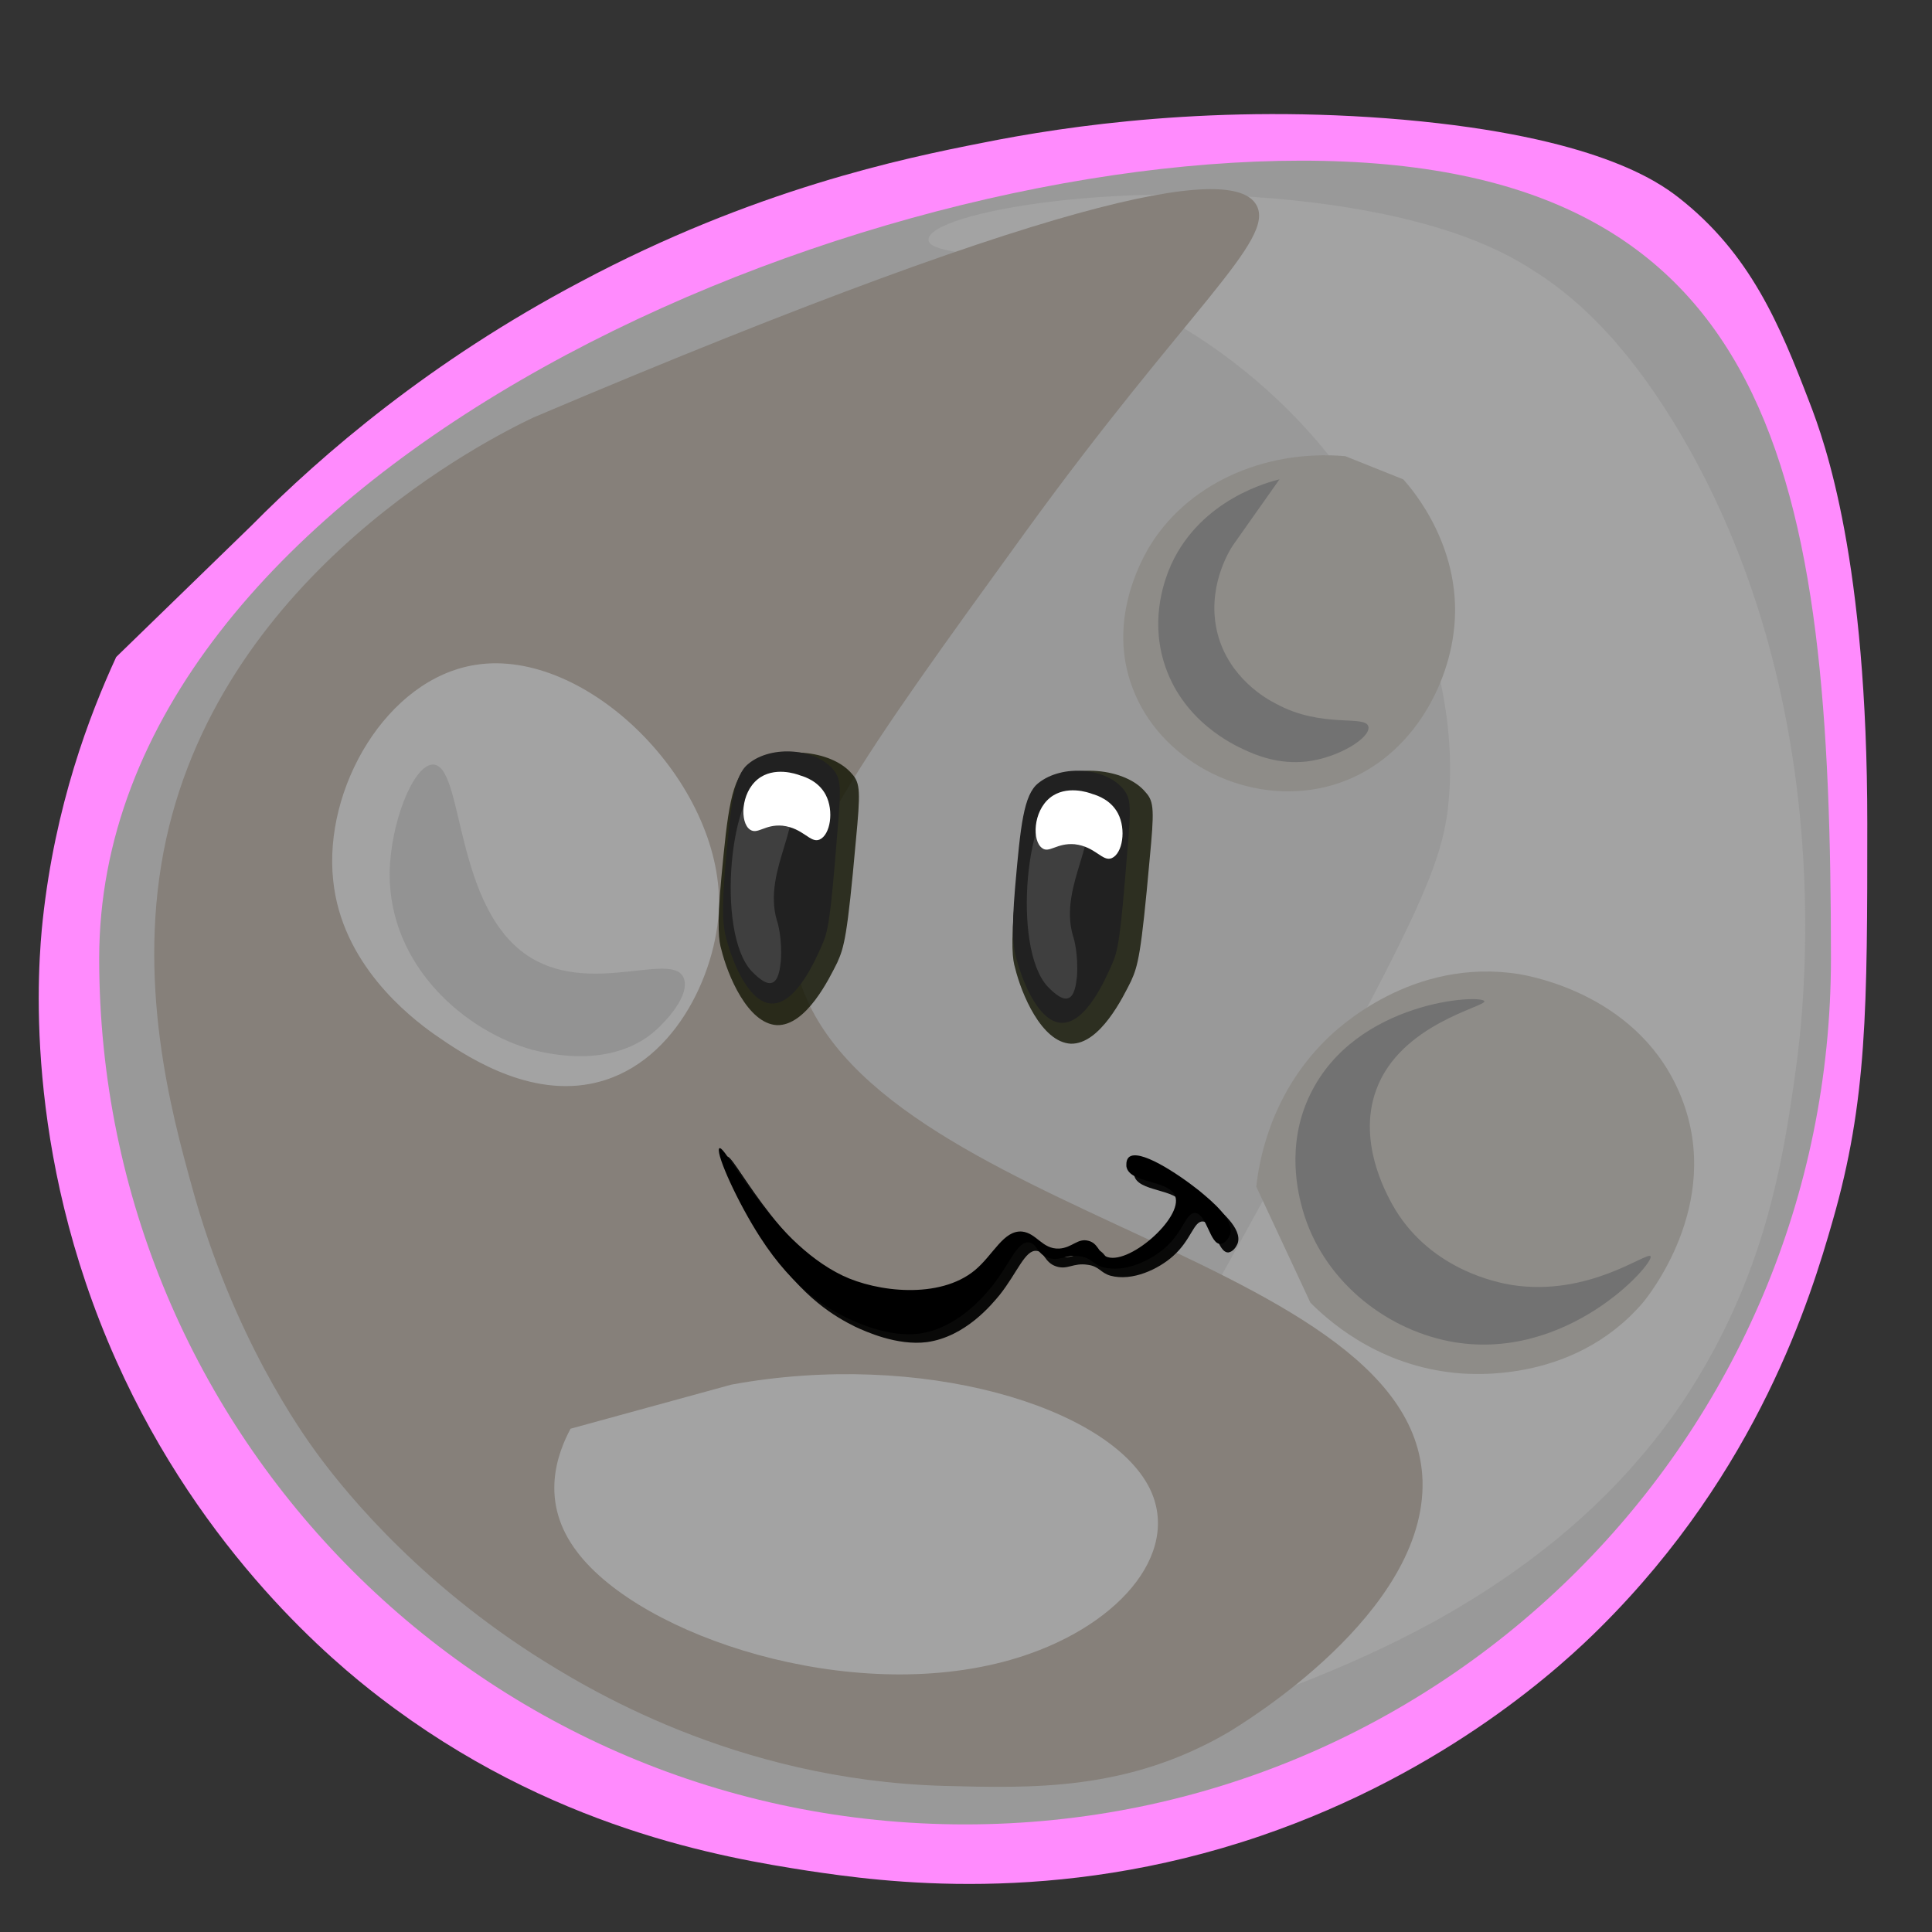 <?xml version="1.0" encoding="utf-8"?>
<!-- Generator: Adobe Illustrator 22.0.1, SVG Export Plug-In . SVG Version: 6.00 Build 0)  -->
<svg version="1.1" xmlns="http://www.w3.org/2000/svg" xmlns:xlink="http://www.w3.org/1999/xlink" x="0px" y="0px"
	 viewBox="0 0 249.9 249.9" style="enable-background:new 0 0 249.9 249.9;" xml:space="preserve">
<rect x="0" y="0" width="249.9" height="249.9" fill="#333333" stroke="none"/>
<style type="text/css">
	.st0{display:none;fill:#FF7BFF;}
	.st1{fill:#FF8BFD;}
	.st2{fill:#999999;}
	.st3{display:none;fill:#C87137;}
	.st4{display:none;fill:#FFCC00;}
	.st5{display:none;fill:#5B5B5B;}
	.st6{fill:#A3A3A3;}
	.st7{fill:#86807A;}
	.st8{fill:#8E8C88;}
	.st9{fill:#727272;}
	.st10{fill:#939393;}
	.st11{display:none;fill:#A3A3A3;}
	.st12{opacity:0.8;fill:#121403;}
	.st13{fill:#212121;}
	.st14{fill:#3F3F3F;}
	.st15{fill:#FFFFFF;}
	.st16{opacity:0.93;}
	.st17{display:none;fill:#161616;}
	.st18{fill:#121403;}
</style>
<g id="svg2" xmlns:cc="http://creativecommons.org/ns#" xmlns:dc="http://purl.org/dc/elements/1.1/" xmlns:rdf="http://www.w3.org/1999/02/22-rdf-syntax-ns#" xmlns:svg="http://www.w3.org/2000/svg">
	<g id="layer1" transform="translate(-155.47,-191.618)">
		<path id="path3336-7" class="st0" d="M307.5,203.6c69,0,97.9,43.9,97.9,112.9s-55.9,124.9-124.9,124.9s-142.9-58.3-124.9-124.9
			C176.2,239.6,238.5,203.6,307.5,203.6z"/>
		<path id="edr" class="st1" d="M188,259.6c9.2-9.3,23.2-21.3,42.5-31.5c22.5-12,41.8-16,52-18c10.9-2.2,30.5-5.1,54.5-3
			c24.8,2.2,32.9,8,35.5,10c9.4,7.3,13.2,16.6,17,26.5c2.1,5.4,7.5,20.6,7.5,54.5c0,23.9,0,35.9-4.5,51.5c-2.8,9.8-9.6,32.2-30,52.5
			c-4.7,4.7-19.7,18.7-44,27c-26.7,9.1-49.1,5.9-58.5,4.5c-10.9-1.7-33.3-5.4-55.5-22.5c-5.6-4.3-22.8-18.4-34-43.5
			c-12.2-27.3-10.1-51.4-9.5-57c1.6-14.8,6-26.4,9.5-34"/>
		<path id="path3336" class="st2" d="M323.8,212.4c61.9,0,68.5,41.4,68.5,103.2s-50.1,112-112,112s-112-50.1-112-112
			S261.9,212.4,323.8,212.4z"/>
		<path id="path4219" class="st3" d="M339.4,247.3l25.1,109.1L272,414.9l-82.3-73l41.7-103.6L339.4,247.3z"/>
		
			<rect id="rect3338-3-6" x="255.1" y="357.6" transform="matrix(0.746 -0.666 0.666 0.746 -182.409 281.124)" class="st4" width="44" height="44"/>
		<path id="path3392" class="st4" d="M312.8,336v-32.8v-32.8l28.4,16.4l28.4,16.4l-28.4,16.4L312.8,336z"/>
		<path id="path4213" class="st4" d="M277.2,306.9l-44.3,20.6l-33.3-35.8l23.8-42.8l48,9.4L277.2,306.9z"/>
		<path class="st5" d="M231.3,388.9c7.8,18,35.6,16.2,36.6,13.6c0.8-2.3-19.8-6-25.3-21.5c-4.9-13.7,5.3-27.4,3.8-28.1
			C244.5,352,223.5,370.8,231.3,388.9z"/>
	</g>
	<path class="st6" d="M187.5,102c-0.4,7.5-2.3,12.8-13.7,34c-19,35.4-28.8,52.7-36.3,60.4c-20,20.5-34.5,27.4-30.3,31
		c6.2,5.5,49.2-1.4,79.1-18.1c15.1-8.5,25-18.4,31.7-28.5c10.2-15.6,12.6-30.2,14.3-42.6c0.9-6.6,6-46.2-14.7-81.7
		c-7.6-13-14.6-18.6-19.4-21.6c-3.6-2.3-10.7-6.2-26.1-8.4c-26.3-3.7-52,1-52,4.5c0,2.7,15.1,0.7,33.1,11.5
		c3.8,2.3,13.3,8.5,21.4,20C177.5,66.8,188.5,82.3,187.5,102z"/>
	<path class="st7" d="M69,54c-5.9,2.8-39.9,19.9-47.5,54.5c-4,18.3,0.7,35.5,3.3,44.9c5.3,19.5,14.3,32,16.2,34.6
		c2.5,3.4,11.7,15.5,28,26c6.6,4.2,25.9,16.2,53,17c11.5,0.3,23.9,0.7,37-7c1.6-1,25.5-15.3,25-32.5c-1-30.4-77.5-34.9-81.5-69
		c-1.2-10.4,9.2-24.8,30-53.5c21-29,32.6-38,30-42.5C159.8,21.8,141.8,23.1,69,54z"/>
	<path class="st8" d="M174,59c-10.8-0.9-20.7,3.8-25.5,12c-0.9,1.6-5.3,9.4-2,18c3.4,9.1,13.9,14.9,24,13c10.5-2,16.4-11.7,17.5-20
		c1.5-10.9-5.4-18.8-6.5-20"/>
	<path class="st8" d="M162.5,153.5c0.3-2.8,1.6-11.7,9-19c1.5-1.5,11.2-10.7,25-8.5c1.7,0.3,15.8,2.8,21,16c5.5,13.9-4.6,26-5,26.5
		c-9.2,10.7-22.9,9.3-25,9c-9.8-1.2-16-7-18-9"/>
	<path class="st9" d="M192,129.5c-0.4-0.9-16.6-0.1-22.5,12c-3.3,6.7-1.5,13.2-1,15c2.5,8.8,10.3,15.3,19,17
		c15.1,2.9,26.5-10.1,26-11c-0.4-0.7-8,5.3-18,3.7c-1.8-0.3-10.2-1.9-15-9.7c-0.7-1.2-5.1-8.4-2.5-15.5
		C181.1,132.4,192.3,130.2,192,129.5z"/>
	<path class="st6" d="M76.3,140.2c10.7-2,16.4-14.1,16.7-22.9c0.4-16.1-17.1-33.6-31.5-31.3c-11.5,1.8-19.7,16-18.4,27.9
		c1.1,10.7,9.7,17.5,13.1,19.9C59.8,136.3,67.8,141.8,76.3,140.2z"/>
	<path class="st9" d="M165.5,62c-1.2,0.3-10.1,2.5-14,11c-0.8,1.8-2.7,6.7-1,12.5c2.3,7.8,9.2,10.9,10.5,11.5c1.5,0.7,4.4,1.9,8,1.5
		c4.2-0.5,8.3-3.1,8-4.5c-0.3-1.6-6,0.3-12-3c-1.2-0.6-6-3.3-7.5-9c-1.5-5.8,1.4-10.6,2-11.5"/>
	<path class="st10" d="M50.4,112.9c-0.1,12.2,10,20.6,18.5,22.9c1.7,0.4,11.1,2.9,16.9-3.5c0.7-0.7,3.3-3.6,2.7-5.6
		c-1.1-3.9-11.7,2.1-19.8-2.8c-10.2-6.2-8.6-25.3-12.8-25C53.4,99.1,50.5,106.5,50.4,112.9z"/>
	<path class="st11" d="M145,137.5"/>
	<path class="st6" d="M94.6,179.1c24.5-4.5,48.8,2.8,54.1,13.4c4.2,8.5-4.3,18.3-18,22.2c-20.7,5.9-47.7-3-56-13.9
		c-5.1-6.6-2.5-13-0.9-16"/>
	<path class="st12" d="M96.9,99c-2.3,1.6-2.8,6-3.6,14.6c-0.6,6.4-0.3,8.2,0,9.2c0.8,3.3,3.4,9.6,7.2,9.8c3.8,0.1,6.8-6.1,7.8-8.1
		c0.9-2,1.3-3.4,2.4-15.7c0.6-6.3,0.6-7.5-0.5-8.7C107.5,96.9,100.6,96.4,96.9,99z"/>
	<path class="st12" d="M134.9,101.4c-2.3,1.6-2.8,6-3.6,14.6c-0.6,6.4-0.3,8.2,0,9.2c0.8,3.3,3.4,9.6,7.2,9.8
		c3.8,0.1,6.8-6.1,7.8-8.1c0.9-2,1.3-3.4,2.4-15.7c0.6-6.3,0.6-7.5-0.5-8.7C145.6,99.3,138.6,98.7,134.9,101.4z"/>
	<path class="st13" d="M96.8,98.8c-1.9,1.5-2.3,5.5-3,13.5c-0.5,5.9-0.2,7.5,0,8.5c0.7,3.1,2.9,8.9,6,9c3.2,0.1,5.7-5.7,6.5-7.5
		c0.8-1.8,1.1-3.1,2-14.5c0.5-5.8,0.5-6.9-0.4-8.1C105.7,96.8,99.8,96.3,96.8,98.8z"/>
	<path class="st13" d="M134.3,101.3c-1.9,1.5-2.3,5.5-3,13.5c-0.5,5.9-0.2,7.5,0,8.5c0.7,3.1,2.9,8.9,6,9c3.2,0.1,5.7-5.7,6.5-7.5
		c0.8-1.8,1.1-3.1,2-14.5c0.5-5.8,0.5-6.9-0.4-8.1C143.2,99.3,137.4,98.8,134.3,101.3z"/>
	<path class="st14" d="M99.1,100.8c1.2-0.2,2.3,1.1,2.4,1.3c3.2,3.7-3,10.3-1,17c0.1,0.2,0.7,2.4,0.5,5.2c-0.1,1-0.3,2.5-1.1,2.8
		c-0.9,0.4-2.3-1.1-2.7-1.5C92.5,120.5,94.5,101.4,99.1,100.8z"/>
	<path class="st14" d="M137.4,102.8c1.2-0.2,2.3,1.1,2.4,1.3c3.2,3.7-3,10.3-1,17c0.1,0.2,0.7,2.4,0.5,5.2c-0.1,1-0.3,2.5-1.1,2.8
		c-0.9,0.4-2.3-1.1-2.7-1.5C130.8,122.5,132.8,103.4,137.4,102.8z"/>
	<path class="st15" d="M97,107.3c-1.3-0.9-1.2-4.7,1-6.5c2.1-1.7,5-0.7,5.5-0.5c0.7,0.2,2.4,0.8,3.3,2.5c1.1,2.1,0.6,5.2-0.8,5.8
		c-1.2,0.5-2.1-1.5-4.8-1.8C98.9,106.6,98,108,97,107.3z"/>
	<path class="st15" d="M134.8,109.7c-1.3-0.9-1.2-4.7,1-6.5c2.1-1.7,5-0.7,5.5-0.5c0.7,0.2,2.4,0.8,3.3,2.5c1.1,2.1,0.6,5.2-0.8,5.8
		c-1.2,0.5-2.1-1.5-4.8-1.8C136.7,109,135.7,110.4,134.8,109.7z"/>
	<path class="st16" d="M99.3,161.1c-2.9-4.5-5.6-10.5-5.3-11.4c0.5-1.3,6.4,11.8,16,16.4c4.4,2.1,12.5,3.1,17.1-0.7
		c2.4-2,3.7-5.2,6.1-5c1.9,0.2,2.6,2.3,4.8,2.2c1.7-0.1,2.4-1.4,3.8-1c1.2,0.3,1.3,1.5,2.2,2c2.8,1.4,10.1-5,9-7.8
		c-0.8-2.1-5.9-1.6-6.3-3.8c0-0.1-0.1-0.8,0.3-1.2c1.3-1.2,6.2,2,9.1,4.3c1.8,1.5,4.6,3.8,4,5.7c-0.2,0.5-0.6,1.1-1.2,1.2
		c-1.4,0.1-1.8-3.9-3.3-4c-1.2-0.1-1.5,2.4-3.9,4.5c-1.8,1.6-5.2,3.3-8.1,2.5c-1.3-0.4-1.4-1.2-2.9-1.4c-1.9-0.3-2.6,0.7-4.1,0.2
		c-1.5-0.5-1.5-1.9-2.5-2c-1.5-0.2-2.5,2.8-4.8,5.7c-1,1.2-4.4,5.4-9.4,6.1c-3.9,0.5-8-1.4-9.3-2C108.2,170.4,103.8,168,99.3,161.1z
		"/>
	<path d="M98.3,160c-2.9-4.5-5.6-10.5-5.3-11.4c0.5-1.3,6.4,11.8,16,16.4c4.4,2.1,12.5,3.1,17.1-0.7c2.4-2,3.7-5.2,6.1-5
		c1.9,0.2,2.6,2.3,4.8,2.2c1.7-0.1,2.4-1.4,3.8-1c1.2,0.3,1.3,1.5,2.2,2c2.8,1.4,10.1-5,9-7.8c-0.8-2.1-5.9-1.6-6.3-3.8
		c0-0.1-0.1-0.8,0.3-1.2c1.3-1.2,6.2,2,9.1,4.3c1.8,1.5,4.6,3.8,4,5.7c-0.2,0.5-0.6,1.1-1.2,1.2c-1.4,0.1-1.8-3.9-3.3-4
		c-1.2-0.1-1.5,2.4-3.9,4.5c-1.8,1.6-5.2,3.3-8.1,2.5c-1.3-0.4-1.4-1.2-2.9-1.4c-1.9-0.3-2.6,0.7-4.1,0.2c-1.5-0.5-1.5-1.9-2.5-2
		c-1.5-0.2-2.5,2.8-4.8,5.7c-1,1.2-4.4,5.4-9.4,6.1c-3.9,0.5-8-1.4-9.3-2C107.2,169.3,102.8,167,98.3,160z"/>
	<path class="st17" d="M192,141c-0.1-4.2,12.4-8.7,23.2-9.4c6.9-0.4,12.4-0.8,17.5,2.5c10.9,7,10,24,9.3,36.6
		c-0.5,8.7-0.9,15.8-5.7,18c-5.3,2.5-13.9-2-14.3-6c-0.3-2.9,3.7-4.3,3.8-9c0-3.1-1.8-4.7-0.9-5.8c1.5-1.9,6.8,2,10.2-0.1
		c2.5-1.6,2.6-5.5,2.6-8.5c0.1-3.1,0.3-15.4-8-20.3c-5.2-3.1-11.3-1.7-14.7-1c-9.9,2.2-13.8,8.7-19.3,6.7
		C194.1,144.1,192.1,142.7,192,141z"/>
	<path class="st17" d="M22,129c-2.4-2.1-6.5-2-9.1-0.7c-6.5,3.1-7.2,13.9-8.2,27.7c-0.4,6.4-0.4,12.9,0.4,20.1
		c1.4,11.5,2.4,20.3,6.9,21.6c4.5,1.3,12.1-5.3,11.7-10.7c-0.4-5.1-7.9-5-11.6-12.7c-1.3-2.8-1-7.9-0.3-18c1-14.7,2.6-17.3,4.6-18.4
		c2.9-1.5,5.8,0.6,7.3-1.3C25.1,134.9,24.3,131,22,129z"/>
	<path class="st18" d="M-18.3,8"/>
</g>
<g id="Layer_2">
</g>
</svg>
